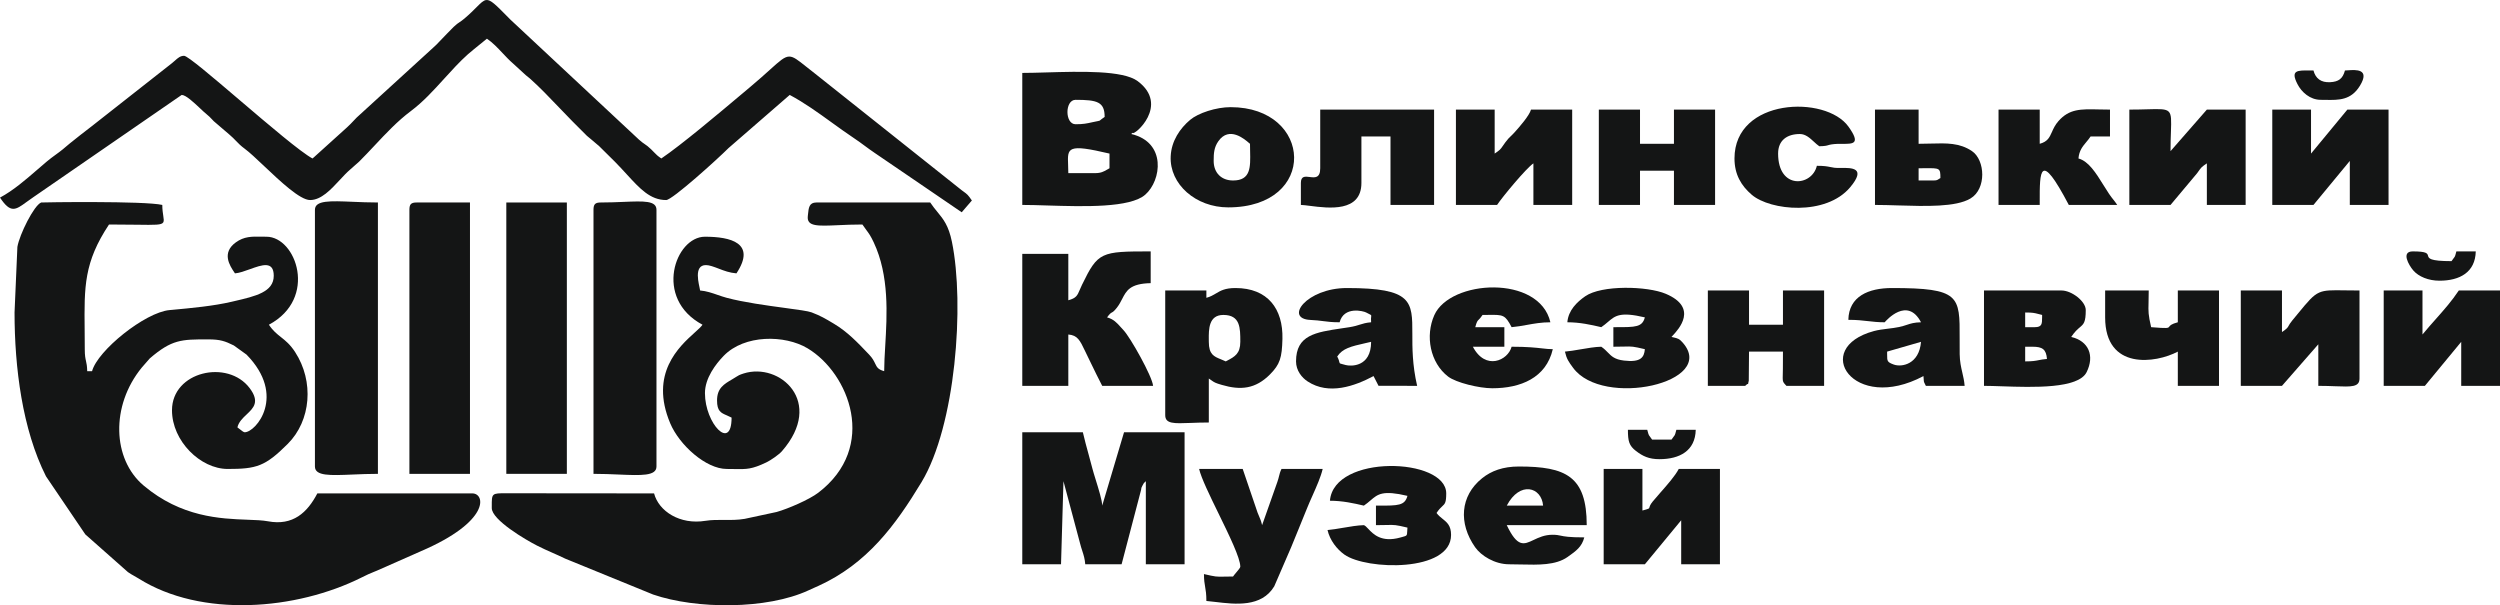 <svg width="285" height="69" viewBox="0 0 285 69" fill="none" xmlns="http://www.w3.org/2000/svg">
    <path d="M27.33 11.421C30.652 14.253 34.291 17.354 35.624 18.066L35.679 18.02C35.716 17.989 35.754 17.958 35.773 17.941L39.563 14.517C39.848 14.259 40.06 14.034 40.291 13.788C40.407 13.665 40.527 13.537 40.664 13.398L49.36 5.455C49.634 5.224 49.857 4.987 50.091 4.738C50.212 4.61 50.335 4.479 50.469 4.344C50.645 4.165 50.796 4.006 50.941 3.854C51.182 3.601 51.407 3.365 51.703 3.079C52.032 2.764 52.207 2.648 52.397 2.523C52.546 2.424 52.703 2.32 52.95 2.11C53.542 1.608 53.972 1.177 54.31 0.837C54.807 0.338 55.108 0.037 55.435 0.003C55.934 -0.048 56.498 0.523 57.919 1.965L58.202 2.251L72.835 15.911C73.12 16.17 73.308 16.299 73.492 16.424C73.699 16.565 73.899 16.702 74.223 17.017C74.379 17.169 74.493 17.287 74.59 17.388C74.825 17.632 74.964 17.777 75.39 18.066C77.642 16.548 81.928 12.94 84.616 10.677L84.619 10.675L84.621 10.674L84.645 10.653C84.966 10.383 85.264 10.132 85.532 9.907C86.474 9.119 87.191 8.472 87.758 7.96C88.892 6.937 89.431 6.451 89.972 6.448C90.462 6.445 90.954 6.838 91.892 7.588L91.893 7.589L91.894 7.589C92.197 7.831 92.546 8.111 92.957 8.426L109.639 21.69C109.707 21.74 109.768 21.784 109.824 21.825C110.286 22.161 110.341 22.201 110.794 22.855L109.635 24.199C108.066 23.138 106.53 22.085 104.991 21.03C103.265 19.846 101.534 18.66 99.746 17.454C99.308 17.16 98.954 16.898 98.596 16.634C98.211 16.349 97.822 16.062 97.32 15.727C96.488 15.172 95.668 14.579 94.845 13.985C93.281 12.854 91.708 11.716 90.028 10.822L83.052 16.88C81.872 18.066 76.645 22.805 75.943 22.805C74.134 22.805 72.959 21.522 71.434 19.856C71.014 19.399 70.569 18.912 70.076 18.415L68.265 16.622C68.255 16.614 68.244 16.605 68.232 16.596L68.211 16.579C68.175 16.551 68.138 16.521 68.111 16.497L67.363 15.861L67.343 15.844L67.31 15.818C67.274 15.79 67.236 15.76 67.209 15.736C67.184 15.714 67.139 15.677 67.091 15.637L67.089 15.636C67.019 15.578 66.941 15.514 66.906 15.482L65.244 13.818C64.726 13.295 64.209 12.754 63.691 12.211C62.612 11.081 61.526 9.943 60.404 8.946C60.287 8.842 59.963 8.588 59.947 8.575L58.497 7.248C58.066 6.876 57.672 6.458 57.281 6.041C56.721 5.445 56.164 4.854 55.509 4.41L53.976 5.654C53.955 5.673 53.929 5.696 53.903 5.719C53.877 5.742 53.851 5.765 53.831 5.783L53.374 6.158C52.404 7.024 51.518 8 50.632 8.976C49.437 10.293 48.241 11.61 46.838 12.661C45.329 13.789 44.018 15.188 42.71 16.582C42.127 17.203 41.545 17.824 40.946 18.419L39.916 19.331C39.533 19.656 39.14 20.08 38.733 20.519C37.719 21.614 36.616 22.805 35.35 22.805C34.206 22.805 31.959 20.681 30.105 18.928C29.226 18.096 28.435 17.349 27.892 16.951C27.445 16.624 27.18 16.349 26.902 16.061C26.692 15.842 26.473 15.615 26.163 15.353L24.372 13.818C24.297 13.74 24.23 13.669 24.166 13.602C23.958 13.383 23.793 13.209 23.525 12.998C23.35 12.861 23.103 12.627 22.823 12.363C22.111 11.692 21.189 10.822 20.712 10.822L3.81 22.472C3.523 22.665 3.268 22.852 3.036 23.02C1.768 23.947 1.212 24.352 0 22.526C1.511 21.718 2.909 20.507 4.254 19.34L4.255 19.34C4.614 19.028 4.97 18.72 5.322 18.424C5.658 18.14 5.989 17.898 6.345 17.638C6.474 17.544 6.606 17.448 6.743 17.346C7.109 17.073 7.28 16.924 7.461 16.766C7.594 16.649 7.733 16.527 7.961 16.348C8.842 15.644 9.556 15.074 10.45 14.396L19.607 7.198C19.729 7.105 19.842 7.003 19.951 6.904C20.263 6.623 20.553 6.362 20.986 6.362C21.394 6.362 24.223 8.773 27.33 11.421Z" fill="#141515"/>
    <path d="M1.658 35.624C1.658 41.894 2.543 48.942 5.243 54.301L9.727 60.921L14.584 65.219C14.828 65.395 15.049 65.518 15.282 65.647C15.444 65.737 15.612 65.831 15.797 65.947C22.952 70.457 33.779 69.563 41.245 65.822C41.911 65.487 42.081 65.417 42.666 65.177L42.97 65.053L47.964 62.847C55.929 59.431 55.318 56.248 53.851 56.248H36.177C35.038 58.425 33.405 59.964 30.547 59.427C29.929 59.311 29.139 59.282 28.221 59.249C25.156 59.136 20.662 58.972 16.362 55.342C12.818 52.346 12.593 46.271 16.163 41.902L17.068 40.866C19.586 38.69 20.716 38.69 23.618 38.69L23.749 38.69C25.104 38.69 25.656 38.886 26.654 39.381L28.104 40.425C32.687 45.102 29.18 49.279 27.892 49.279C27.777 49.279 27.547 49.097 27.333 48.927C27.237 48.85 27.143 48.776 27.065 48.722C27.207 48.104 27.669 47.668 28.115 47.248C28.903 46.503 29.64 45.808 28.461 44.245C25.96 40.925 19.607 42.339 19.607 46.77C19.607 50.286 22.86 53.461 25.96 53.461C29.246 53.461 30.227 53.174 32.799 50.607C35.462 47.948 35.823 43.488 33.642 40.134C33.076 39.261 32.544 38.84 32.031 38.433C31.562 38.062 31.107 37.702 30.655 37.018C36.276 34.018 33.763 26.986 30.376 26.986C30.176 26.986 29.983 26.983 29.797 26.979C28.714 26.96 27.828 26.944 26.878 27.635C25.228 28.837 26.207 30.298 26.711 31.051C26.738 31.09 26.763 31.128 26.787 31.164C27.291 31.122 27.895 30.904 28.491 30.688C29.868 30.191 31.207 29.706 31.207 31.442C31.207 33.288 29.125 33.77 26.722 34.327C26.617 34.351 26.511 34.376 26.404 34.401C24.34 34.886 21.847 35.117 19.63 35.322L19.333 35.349C16.532 35.603 11.114 39.968 10.495 42.314H9.943C9.929 41.717 9.866 41.437 9.803 41.158C9.733 40.848 9.664 40.541 9.664 39.805C9.664 39.019 9.657 38.285 9.65 37.593C9.599 32.67 9.571 29.897 12.427 25.593C13.741 25.593 14.784 25.608 15.611 25.619C17.714 25.65 18.42 25.66 18.609 25.352C18.704 25.197 18.668 24.96 18.613 24.604C18.564 24.291 18.502 23.886 18.502 23.362C16.499 22.892 4.753 23.059 4.695 23.084C3.868 23.416 2.219 26.737 1.982 28.147L1.658 35.624Z" fill="#141515"/>
    <path d="M98.313 25.593C98.494 25.866 98.638 26.058 98.769 26.232C99.039 26.593 99.249 26.873 99.605 27.631C101.388 31.422 101.126 35.87 100.916 39.44C100.855 40.486 100.797 41.457 100.797 42.314C100.092 42.124 99.962 41.853 99.769 41.451C99.638 41.176 99.476 40.839 99.082 40.425L98.957 40.295C97.778 39.057 96.602 37.822 95.093 36.922L95.008 36.871C94.082 36.318 93.578 36.015 92.525 35.611C92.137 35.463 90.962 35.304 89.481 35.104C87.426 34.826 84.783 34.469 82.848 33.951C82.488 33.855 82.143 33.735 81.801 33.617C81.157 33.394 80.522 33.175 79.811 33.115C79.805 33.045 79.778 32.922 79.744 32.764C79.542 31.829 79.079 29.689 81.149 30.344C81.429 30.431 81.693 30.533 81.957 30.634C82.559 30.866 83.162 31.097 83.954 31.164C86.26 27.685 83.26 26.986 80.364 26.986C76.982 26.986 74.468 34.018 80.085 37.018C79.934 37.247 79.611 37.538 79.205 37.904C77.419 39.515 74.018 42.582 76.404 48.256C77.451 50.744 80.48 53.461 82.848 53.461C83.188 53.461 83.483 53.466 83.749 53.471C85.127 53.494 85.702 53.504 87.356 52.716C87.867 52.475 88.802 51.822 89.135 51.443C94.042 45.818 88.885 41.266 84.768 42.577C84.276 42.735 84.16 42.81 83.92 42.965C83.814 43.034 83.683 43.119 83.484 43.234C82.528 43.791 81.743 44.253 81.743 45.655C81.743 46.874 82.185 47.065 82.854 47.352C83.023 47.425 83.207 47.504 83.401 47.607C83.401 51.497 80.364 48.293 80.364 44.819C80.364 43.105 81.594 41.499 82.499 40.567C84.868 38.12 89.467 38.158 92.06 39.706C96.8 42.543 100.128 50.96 93.273 56.178C92.251 56.956 89.829 58.004 88.536 58.366L84.897 59.148C84.107 59.286 83.323 59.279 82.552 59.273C81.829 59.267 81.117 59.261 80.422 59.373C77.518 59.847 75.104 58.291 74.564 56.248L57.703 56.232C56.059 56.228 56.059 56.235 56.062 57.729L56.062 57.921C56.062 59.282 59.976 61.566 61.214 62.194C61.84 62.514 62.403 62.763 62.974 63.015C63.442 63.222 63.916 63.431 64.434 63.684L74.46 67.778C79.375 69.463 87.41 69.496 92.151 67.308C92.454 67.167 92.638 67.085 92.859 66.987L92.86 66.987L92.861 66.986C92.986 66.931 93.122 66.871 93.298 66.792C98.841 64.266 102.065 59.91 105.052 54.967C108.929 48.551 109.992 34.738 108.517 27.556C108.138 25.71 107.543 24.987 106.866 24.164C106.602 23.843 106.326 23.507 106.045 23.084H93.065C92.244 23.084 92.185 23.683 92.109 24.457C92.102 24.521 92.096 24.586 92.089 24.652C91.962 25.833 93.214 25.776 95.548 25.671C96.347 25.634 97.272 25.593 98.313 25.593Z" fill="#141515"/>
    <path d="M116.54 64.329H120.957L121.235 54.855L123.109 61.878C123.2 62.251 123.296 62.544 123.384 62.815C123.536 63.284 123.667 63.688 123.72 64.329H127.862L130.056 55.953C130.112 55.751 130.11 55.703 130.108 55.673C130.106 55.634 130.106 55.63 130.26 55.321C130.382 55.075 130.424 55.041 130.489 54.988C130.523 54.96 130.564 54.926 130.625 54.855V64.329H135.042V49.279H128.141L125.652 57.642C125.652 57.076 125.24 55.749 124.906 54.676L124.906 54.675C124.755 54.187 124.619 53.752 124.547 53.465C124.4 52.889 124.248 52.339 124.098 51.794C123.87 50.967 123.646 50.152 123.446 49.279H116.54V64.329Z" fill="#141515"/>
    <path d="M35.902 53.182V23.92C35.902 22.822 37.637 22.896 40.199 23.005C41.075 23.042 42.048 23.084 43.082 23.084V54.018C42.048 54.018 41.075 54.06 40.199 54.097C37.637 54.206 35.902 54.28 35.902 53.182Z" fill="#141515"/>
    <path d="M67.658 23.92V54.018C68.692 54.018 69.665 54.06 70.541 54.097C73.103 54.206 74.838 54.28 74.838 53.182V23.92C74.838 22.86 73.415 22.919 71.096 23.015C70.321 23.047 69.445 23.084 68.489 23.084C67.853 23.084 67.658 23.279 67.658 23.92Z" fill="#141515"/>
    <path d="M64.621 54.018H57.72V23.084H64.621V54.018Z" fill="#141515"/>
    <path d="M46.672 23.92V54.018H53.577V23.084H47.499C46.863 23.084 46.672 23.279 46.672 23.92Z" fill="#141515"/>
    <path fill-rule="evenodd" clip-rule="evenodd" d="M119.414 23.425C118.36 23.392 117.377 23.362 116.54 23.362V8.313C117.331 8.313 118.268 8.286 119.275 8.257C123.135 8.144 128.027 8.002 129.695 9.249C133.372 11.995 129.287 15.499 129.117 15.153C129.1 15.12 129.062 15.168 129.023 15.216C129.004 15.24 128.984 15.264 128.968 15.278C132.989 16.227 132.416 20.562 130.563 22.189C128.832 23.713 123.573 23.552 119.414 23.425ZM121.788 19.738H124.825C125.514 19.738 125.821 19.561 126.207 19.337C126.293 19.287 126.383 19.234 126.483 19.181V17.508C121.666 16.376 121.684 16.827 121.764 18.8V18.801C121.775 19.083 121.788 19.395 121.788 19.738ZM122.615 11.38C121.381 11.38 121.381 14.163 122.615 14.163C123.501 14.163 123.887 14.077 124.524 13.935L124.584 13.922C124.892 13.852 125.067 13.821 125.175 13.801C125.276 13.784 125.318 13.776 125.354 13.757C125.38 13.744 125.403 13.725 125.443 13.691C125.514 13.632 125.638 13.527 125.93 13.331C125.93 11.617 125.095 11.38 122.615 11.38Z" fill="#141515"/>
    <path d="M121.788 34.23V28.938H116.54V43.987H121.788V38.133C122.841 38.22 123.112 38.789 123.708 40.04C123.796 40.225 123.892 40.426 123.998 40.642C124.123 40.898 124.248 41.156 124.374 41.415C124.792 42.277 125.215 43.149 125.652 43.987H131.452C131.365 42.918 128.855 38.453 128.078 37.638C127.964 37.518 127.86 37.401 127.758 37.288C127.321 36.798 126.95 36.384 126.205 36.181C126.521 35.748 126.634 35.687 126.755 35.622C126.872 35.559 126.997 35.492 127.322 35.079C127.586 34.742 127.761 34.401 127.927 34.078C128.419 33.124 128.827 32.332 131.178 32.279V28.659C125.494 28.659 125.174 28.709 123.35 32.466C123.244 32.684 123.164 32.874 123.093 33.04C122.817 33.691 122.691 33.988 121.788 34.23Z" fill="#141515"/>
    <path fill-rule="evenodd" clip-rule="evenodd" d="M137.527 33.115V33.951C137.992 33.827 138.307 33.639 138.62 33.453C139.14 33.142 139.653 32.836 140.842 32.836C144.536 32.836 146.281 35.224 146.198 38.636C146.144 40.783 145.919 41.528 144.789 42.672C143.119 44.357 141.424 44.507 139.288 43.879C138.527 43.657 138.438 43.595 138.088 43.347C138.01 43.292 137.919 43.228 137.805 43.151V48.164C137.027 48.164 136.338 48.191 135.74 48.214C133.821 48.289 132.836 48.327 132.836 47.328V33.115H137.527ZM137.803 38.713C137.804 38.802 137.805 38.887 137.805 38.969C137.805 40.406 138.392 40.642 139.18 40.959C139.357 41.03 139.544 41.105 139.737 41.199C139.792 41.17 139.846 41.141 139.9 41.113C140.748 40.665 141.395 40.323 141.395 38.969V38.959C141.395 37.386 141.395 35.903 139.463 35.903C137.777 35.903 137.792 37.56 137.803 38.713Z" fill="#141515"/>
    <path d="M255.45 43.987H260.145L264.288 39.248V43.987C265.02 43.987 265.666 44.011 266.226 44.032C268.069 44.102 268.983 44.137 268.983 43.151V33.115C268.345 33.115 267.797 33.107 267.321 33.1C265.831 33.077 265.048 33.065 264.396 33.352C263.673 33.669 263.111 34.354 261.926 35.796C261.741 36.022 261.54 36.267 261.321 36.531C261.07 36.835 260.976 37.007 260.904 37.139C260.788 37.353 260.73 37.46 260.145 37.854V33.115H255.45V43.987Z" fill="#141515"/>
    <path d="M247.44 23.362H242.745V12.495C243.575 12.495 244.264 12.475 244.834 12.459C246.222 12.419 246.908 12.4 247.235 12.733C247.554 13.058 247.531 13.718 247.486 15.024L247.486 15.025V15.027C247.465 15.619 247.44 16.344 247.44 17.23L251.582 12.495H256.003V23.362H251.582V18.623C250.972 19.037 250.939 19.084 250.589 19.581C250.555 19.629 250.518 19.681 250.477 19.738L247.44 23.362Z" fill="#141515"/>
    <path d="M259.04 23.362H263.735L267.878 18.345V23.362H272.294V12.495H267.599L263.457 17.508V12.495H259.04V23.362Z" fill="#141515"/>
    <path d="M276.437 43.987H271.742V33.115H276.163V38.133C276.204 38.083 276.262 38.012 276.287 37.983C276.741 37.435 277.205 36.912 277.665 36.394C278.597 35.342 279.515 34.308 280.305 33.115H285V43.987H280.579V38.969L276.437 43.987Z" fill="#141515"/>
    <path d="M182.819 64.329H187.514L191.656 59.311V64.329H196.073V53.461H191.378C190.968 54.247 190.073 55.263 189.286 56.155C188.966 56.518 188.664 56.861 188.42 57.16C188.124 57.522 188.074 57.707 188.043 57.819C187.997 57.991 187.996 57.994 187.236 58.2V53.461H182.819V64.329Z" fill="#141515"/>
    <path d="M149.305 20.178C149.887 20.252 150.506 20.332 150.506 19.181V12.495H163.486V23.362H158.517V15.557H155.201V20.854C155.201 24.221 151.461 23.741 149.337 23.468C148.913 23.414 148.553 23.368 148.3 23.362V20.854C148.3 20.049 148.788 20.112 149.305 20.178Z" fill="#141515"/>
    <path d="M165.975 23.362H170.666C171.268 22.455 173.969 19.193 174.808 18.623V23.362H179.229V12.495H174.534C174.355 13.169 173.221 14.467 172.673 15.074C172.503 15.264 172.368 15.393 172.243 15.512C172.043 15.703 171.867 15.872 171.609 16.227C171.479 16.404 171.386 16.54 171.31 16.65C171.049 17.029 171.004 17.095 170.392 17.508V12.495H165.975V23.362Z" fill="#141515"/>
    <path d="M140.932 65.264C141.161 64.994 141.395 64.717 141.395 64.607C141.395 63.623 140.14 61.052 138.92 58.554C137.917 56.5 136.938 54.495 136.7 53.461H141.669L143.364 58.441C143.439 58.642 143.503 58.786 143.561 58.918C143.675 59.174 143.767 59.383 143.879 59.868L145.62 54.938C145.717 54.659 145.767 54.455 145.812 54.271C145.876 54.013 145.93 53.794 146.09 53.461H150.785C150.574 54.366 150.088 55.458 149.619 56.512C149.385 57.038 149.154 57.554 148.965 58.033C148.628 58.888 148.317 59.638 148.012 60.377C147.741 61.031 147.474 61.676 147.195 62.377L145.263 66.842C143.816 69.254 140.813 68.893 138.57 68.624C138.197 68.579 137.846 68.537 137.527 68.51C137.527 67.719 137.455 67.305 137.385 66.9C137.318 66.513 137.252 66.135 137.252 65.444C138.584 65.757 138.685 65.755 139.514 65.736C139.774 65.73 140.105 65.722 140.568 65.722C140.647 65.602 140.788 65.434 140.932 65.264Z" fill="#141515"/>
    <path fill-rule="evenodd" clip-rule="evenodd" d="M152.717 36.739C153.211 34.875 155.438 35.458 155.742 35.624C155.895 35.707 156.009 35.763 156.093 35.805C156.233 35.873 156.292 35.902 156.313 35.949C156.328 35.982 156.323 36.026 156.314 36.1C156.301 36.214 156.278 36.4 156.307 36.739C155.719 36.788 155.38 36.895 155.011 37.011C154.696 37.11 154.359 37.217 153.826 37.301C153.551 37.343 153.281 37.383 153.018 37.422C149.956 37.874 147.748 38.2 147.748 41.199C147.748 42.244 148.412 43.055 149.069 43.483C151.499 45.077 154.445 44.012 156.585 42.872L157.15 43.979L161.554 43.987C161 41.586 161.004 39.629 161.007 38.063C161.013 34.346 161.016 32.836 153.544 32.836C148.953 32.836 146.36 36.335 149.389 36.473C150.016 36.5 150.433 36.555 150.836 36.607C151.351 36.675 151.842 36.739 152.717 36.739ZM152.443 40.642C153.059 39.709 154.025 39.489 155.633 39.124L155.64 39.122C155.851 39.075 156.073 39.024 156.307 38.969C156.307 41.898 153.947 41.761 153.415 41.615C153.27 41.575 153.155 41.545 153.064 41.521C152.841 41.463 152.762 41.443 152.725 41.392C152.704 41.364 152.696 41.327 152.683 41.27C152.659 41.16 152.618 40.977 152.443 40.642Z" fill="#141515"/>
    <path fill-rule="evenodd" clip-rule="evenodd" d="M212.941 36.607C212.316 36.535 211.667 36.46 210.711 36.46C210.769 33.781 213.012 32.836 215.684 32.836C223.423 32.836 223.419 33.73 223.4 38.554C223.397 39.106 223.395 39.711 223.404 40.371C223.416 41.222 223.56 41.846 223.702 42.465C223.813 42.943 223.922 43.416 223.969 43.987H219.548C219.49 43.864 219.447 43.781 219.416 43.719L219.415 43.718C219.378 43.646 219.355 43.602 219.34 43.556C219.318 43.488 219.313 43.414 219.301 43.231L219.3 43.228L219.3 43.227L219.3 43.223L219.3 43.217C219.294 43.13 219.286 43.018 219.274 42.872C211.284 47.137 206.377 39.693 213.636 37.738C214.127 37.606 214.68 37.538 215.227 37.471C215.665 37.418 216.099 37.365 216.494 37.28C216.871 37.2 217.141 37.111 217.391 37.028C217.829 36.883 218.207 36.758 218.996 36.739C217.436 33.765 215.01 36.559 214.86 36.731L214.853 36.739C214.084 36.739 213.523 36.674 212.941 36.607ZM218.996 38.969L215.131 40.084C215.134 40.224 215.134 40.347 215.134 40.456C215.134 41.157 215.134 41.288 215.896 41.561C216.802 41.886 218.784 41.532 218.996 38.969Z" fill="#141515"/>
    <path fill-rule="evenodd" clip-rule="evenodd" d="M226.175 43.987C226.74 43.987 227.435 44.011 228.202 44.037C231.78 44.158 236.939 44.334 237.879 42.418C238.794 40.567 238.125 38.882 236.118 38.412C236.516 37.812 236.844 37.533 237.1 37.316C237.547 36.936 237.776 36.742 237.776 35.345C237.776 34.351 236.172 33.115 235.013 33.115H226.175V43.987ZM230.87 41.199V39.527H231.701C232.831 39.527 233.263 39.81 233.355 40.92C232.928 40.956 232.67 41.007 232.422 41.057C232.053 41.131 231.709 41.199 230.87 41.199ZM231.975 37.297H230.87V35.624C231.726 35.624 231.929 35.678 232.367 35.793C232.488 35.825 232.627 35.861 232.802 35.903C232.8 35.998 232.8 36.09 232.8 36.176C232.797 36.898 232.795 37.297 231.975 37.297Z" fill="#141515"/>
    <path d="M186.961 23.362H182.266V12.495H186.961V16.393H190.83V12.495H195.52V23.362H190.83V19.46H186.961V23.362Z" fill="#141515"/>
    <path fill-rule="evenodd" clip-rule="evenodd" d="M172.05 64.329C172.492 64.329 172.939 64.339 173.383 64.35C175.387 64.398 177.346 64.445 178.689 63.505C179.732 62.773 180.33 62.323 180.609 61.262C178.851 61.262 178.324 61.151 177.913 61.064C177.658 61.01 177.447 60.966 177.015 60.963C176.095 60.956 175.408 61.282 174.827 61.558C173.712 62.088 172.99 62.432 171.771 59.868H180.887C180.887 54.289 178.498 53.182 173.155 53.182C171.356 53.182 170.014 53.673 168.958 54.522C166.449 56.536 166.253 59.664 168.169 62.39C168.854 63.359 170.4 64.329 172.05 64.329ZM175.914 57.642H171.771C173.263 54.801 175.739 55.512 175.914 57.642Z" fill="#141515"/>
    <path d="M198.952 43.987H194.694V33.115H199.389V37.018H203.257V33.115H207.948V43.987H203.652C203.464 43.78 203.358 43.677 203.298 43.553C203.195 43.336 203.235 43.052 203.249 42.04C203.257 41.386 203.257 40.733 203.257 40.084H199.389L199.36 43.409C199.301 43.636 199.285 43.743 199.282 43.788C199.266 43.757 199.197 43.74 198.952 43.987Z" fill="#141515"/>
    <path d="M199.286 43.816C199.284 43.82 199.281 43.814 199.282 43.788C199.288 43.8 199.288 43.813 199.286 43.816Z" fill="#141515"/>
    <path d="M227.833 23.362H232.528C232.528 23.235 232.528 23.108 232.528 22.982C232.523 19.532 232.52 17.027 235.844 23.362H241.365C241.186 23.09 241.059 22.931 240.924 22.762C240.786 22.59 240.64 22.408 240.422 22.085C240.207 21.766 239.995 21.424 239.781 21.079C238.958 19.753 238.105 18.38 236.945 18.066C237.019 17.174 237.414 16.701 237.835 16.197C238.001 15.998 238.172 15.794 238.328 15.557H240.539V12.495C240.08 12.495 239.655 12.485 239.257 12.476C237.211 12.428 235.901 12.398 234.659 13.809C234.272 14.251 234.083 14.677 233.915 15.056C233.644 15.664 233.427 16.152 232.528 16.393V12.495H227.833V23.362Z" fill="#141515"/>
    <path fill-rule="evenodd" clip-rule="evenodd" d="M140.29 12.216C149.696 12.216 150.282 23.641 140.015 23.641C136.322 23.641 133.314 21.003 133.459 17.82C133.538 16.056 134.527 14.637 135.661 13.676C136.592 12.886 138.636 12.216 140.29 12.216ZM138.894 16.098C138.403 16.797 138.358 17.458 138.358 18.345C138.358 19.693 139.23 20.575 140.568 20.575C142.592 20.575 142.557 19.066 142.513 17.232L142.513 17.231C142.507 16.958 142.5 16.677 142.5 16.393C142.48 16.38 142.441 16.346 142.385 16.298C141.895 15.872 140.129 14.337 138.894 16.098Z" fill="#141515"/>
    <path d="M178.677 36.739C180.102 36.739 181.386 37.026 182.545 37.297C182.849 37.091 183.087 36.887 183.305 36.701C184.144 35.983 184.689 35.518 187.514 36.181C187.219 37.299 186.457 37.299 184.216 37.297L183.924 37.297V39.527C184.49 39.527 184.881 39.517 185.18 39.509C186.047 39.486 186.146 39.484 187.514 39.806C187.435 40.737 187.053 41.337 185.125 41.104C184.066 40.975 183.71 40.609 183.293 40.182C183.089 39.971 182.869 39.746 182.545 39.527C181.842 39.541 180.978 39.688 180.145 39.831C179.521 39.938 178.913 40.041 178.402 40.084C178.595 40.926 178.832 41.249 179.313 41.904L179.333 41.932C182.719 46.546 195.832 43.629 191.835 39.065C191.441 38.614 191.263 38.574 190.746 38.456L190.745 38.456C190.685 38.443 190.621 38.428 190.551 38.412C190.57 38.383 190.623 38.326 190.698 38.246C191.346 37.55 193.648 35.08 189.899 33.494C187.797 32.603 182.586 32.47 180.712 33.777C179.773 34.43 178.789 35.374 178.677 36.739Z" fill="#141515"/>
    <path d="M177.019 39.806C176.258 43.092 173.338 44.262 170.118 44.262C168.618 44.262 165.988 43.621 165.086 42.93C163.033 41.353 162.456 38.299 163.511 35.928C165.323 31.863 175.486 31.293 176.745 36.739C175.738 36.739 174.881 36.893 174.042 37.044C173.475 37.146 172.916 37.246 172.324 37.297C171.58 35.876 171.361 35.879 169.717 35.898C169.507 35.9 169.273 35.903 169.012 35.903C168.808 36.209 168.678 36.338 168.581 36.434C168.421 36.592 168.349 36.663 168.181 37.297H171.497V39.527H167.907C169.349 42.277 171.912 41.091 172.324 39.527C174.132 39.527 175.081 39.634 175.802 39.715C176.245 39.765 176.602 39.806 177.019 39.806Z" fill="#141515"/>
    <path d="M151.612 57.085C153.037 57.085 154.321 57.368 155.48 57.642C155.783 57.437 156.021 57.233 156.239 57.046C157.079 56.326 157.622 55.86 160.449 56.527C160.154 57.645 159.392 57.644 157.151 57.642L156.859 57.642V59.868C157.425 59.868 157.816 59.858 158.116 59.85C158.984 59.828 159.084 59.825 160.449 60.147C160.436 60.309 160.43 60.441 160.424 60.551L160.424 60.552L160.424 60.556C160.411 60.807 160.405 60.937 160.34 61.019C160.272 61.105 160.14 61.141 159.87 61.213C159.8 61.232 159.72 61.254 159.631 61.279C157.48 61.879 156.551 60.893 155.976 60.283C155.781 60.076 155.627 59.913 155.48 59.868C154.78 59.885 153.92 60.031 153.09 60.172C152.462 60.279 151.851 60.383 151.337 60.426C151.607 61.599 152.414 62.619 153.261 63.222C155.767 65.003 165.422 65.257 165.422 60.983C165.422 59.923 164.96 59.553 164.462 59.155C164.221 58.963 163.973 58.764 163.765 58.479C164.031 58.075 164.246 57.876 164.412 57.721C164.726 57.431 164.87 57.298 164.87 56.248C164.87 52.154 152.052 51.734 151.612 57.085Z" fill="#141515"/>
    <path d="M199.704 22.206C198.479 21.161 197.731 19.863 197.731 18.066C197.731 11.167 208.131 10.814 210.723 14.434C212.136 16.406 211.286 16.403 210.054 16.399C209.666 16.397 209.241 16.396 208.837 16.456C208.631 16.485 208.519 16.519 208.412 16.551C208.221 16.608 208.05 16.659 207.399 16.672C207.195 16.535 206.996 16.351 206.79 16.162C206.326 15.734 205.831 15.278 205.189 15.278C203.722 15.278 202.704 15.998 202.704 17.508C202.704 21.677 206.581 21.24 207.121 18.902C207.954 18.902 208.265 18.963 208.637 19.037C208.777 19.065 208.926 19.094 209.115 19.123C209.303 19.151 209.571 19.148 209.866 19.144C211.099 19.13 212.79 19.111 210.923 21.344C208.164 24.64 201.823 24.016 199.704 22.206Z" fill="#141515"/>
    <path d="M239.986 36.181C239.986 42.248 245.77 41.416 248.271 40.084V43.987H252.966V33.115H248.271V36.739C247.515 36.942 247.387 37.115 247.3 37.232C247.171 37.407 247.134 37.456 245.229 37.297C244.898 35.861 244.907 35.536 244.934 34.524C244.943 34.167 244.955 33.723 244.955 33.115H239.986V36.181Z" fill="#141515"/>
    <path fill-rule="evenodd" clip-rule="evenodd" d="M216.387 23.418C215.47 23.39 214.574 23.362 213.748 23.362V12.495H218.721V16.393C219.201 16.393 219.656 16.38 220.092 16.368C221.917 16.317 223.396 16.275 224.804 17.225C226.308 18.241 226.487 21.532 224.625 22.634C222.963 23.618 219.55 23.514 216.387 23.418ZM218.721 20.575H220.375C220.782 20.575 220.856 20.524 221.015 20.416C221.066 20.382 221.125 20.342 221.206 20.296C221.206 19.16 221.144 19.161 219.472 19.177C219.251 19.178 219.002 19.181 218.721 19.181V20.575Z" fill="#141515"/>
    <path d="M264.562 11.38C264.753 11.38 264.942 11.383 265.13 11.386C266.642 11.411 268.024 11.434 269.041 9.761C270.214 7.827 268.549 7.95 267.662 8.016C267.528 8.026 267.411 8.034 267.325 8.034C267.072 8.983 266.594 9.32 265.634 9.37C264.583 9.428 263.972 8.937 263.735 8.034C263.582 8.034 263.435 8.033 263.294 8.032C261.863 8.018 261.105 8.01 261.907 9.582C262.368 10.493 263.341 11.38 264.562 11.38Z" fill="#141515"/>
    <path d="M282.237 28.659C282.183 31.043 280.413 32 278.095 32C276.848 32 275.722 31.534 275.116 30.831C274.604 30.236 273.69 28.659 275.057 28.659C276.656 28.659 276.722 28.896 276.793 29.152C276.875 29.449 276.964 29.77 279.474 29.77C279.609 29.567 279.693 29.462 279.75 29.389C279.786 29.345 279.812 29.312 279.833 29.278C279.888 29.189 279.915 29.084 280.013 28.709L280.027 28.659H282.237Z" fill="#141515"/>
    <path d="M189.172 52.346C191.486 52.346 193.26 51.389 193.314 49.001H191.104L191.088 49.06C190.992 49.427 190.964 49.533 190.91 49.621C190.888 49.657 190.862 49.69 190.825 49.737C190.768 49.81 190.684 49.916 190.551 50.116H188.341C188.209 49.917 188.126 49.812 188.069 49.739C188.032 49.691 188.006 49.658 187.984 49.622C187.931 49.534 187.903 49.431 187.809 49.08L187.788 49.001H185.582C185.582 50.307 185.719 50.81 186.504 51.414C187.261 51.992 187.959 52.346 189.172 52.346Z" fill="#141515"/>
</svg>
